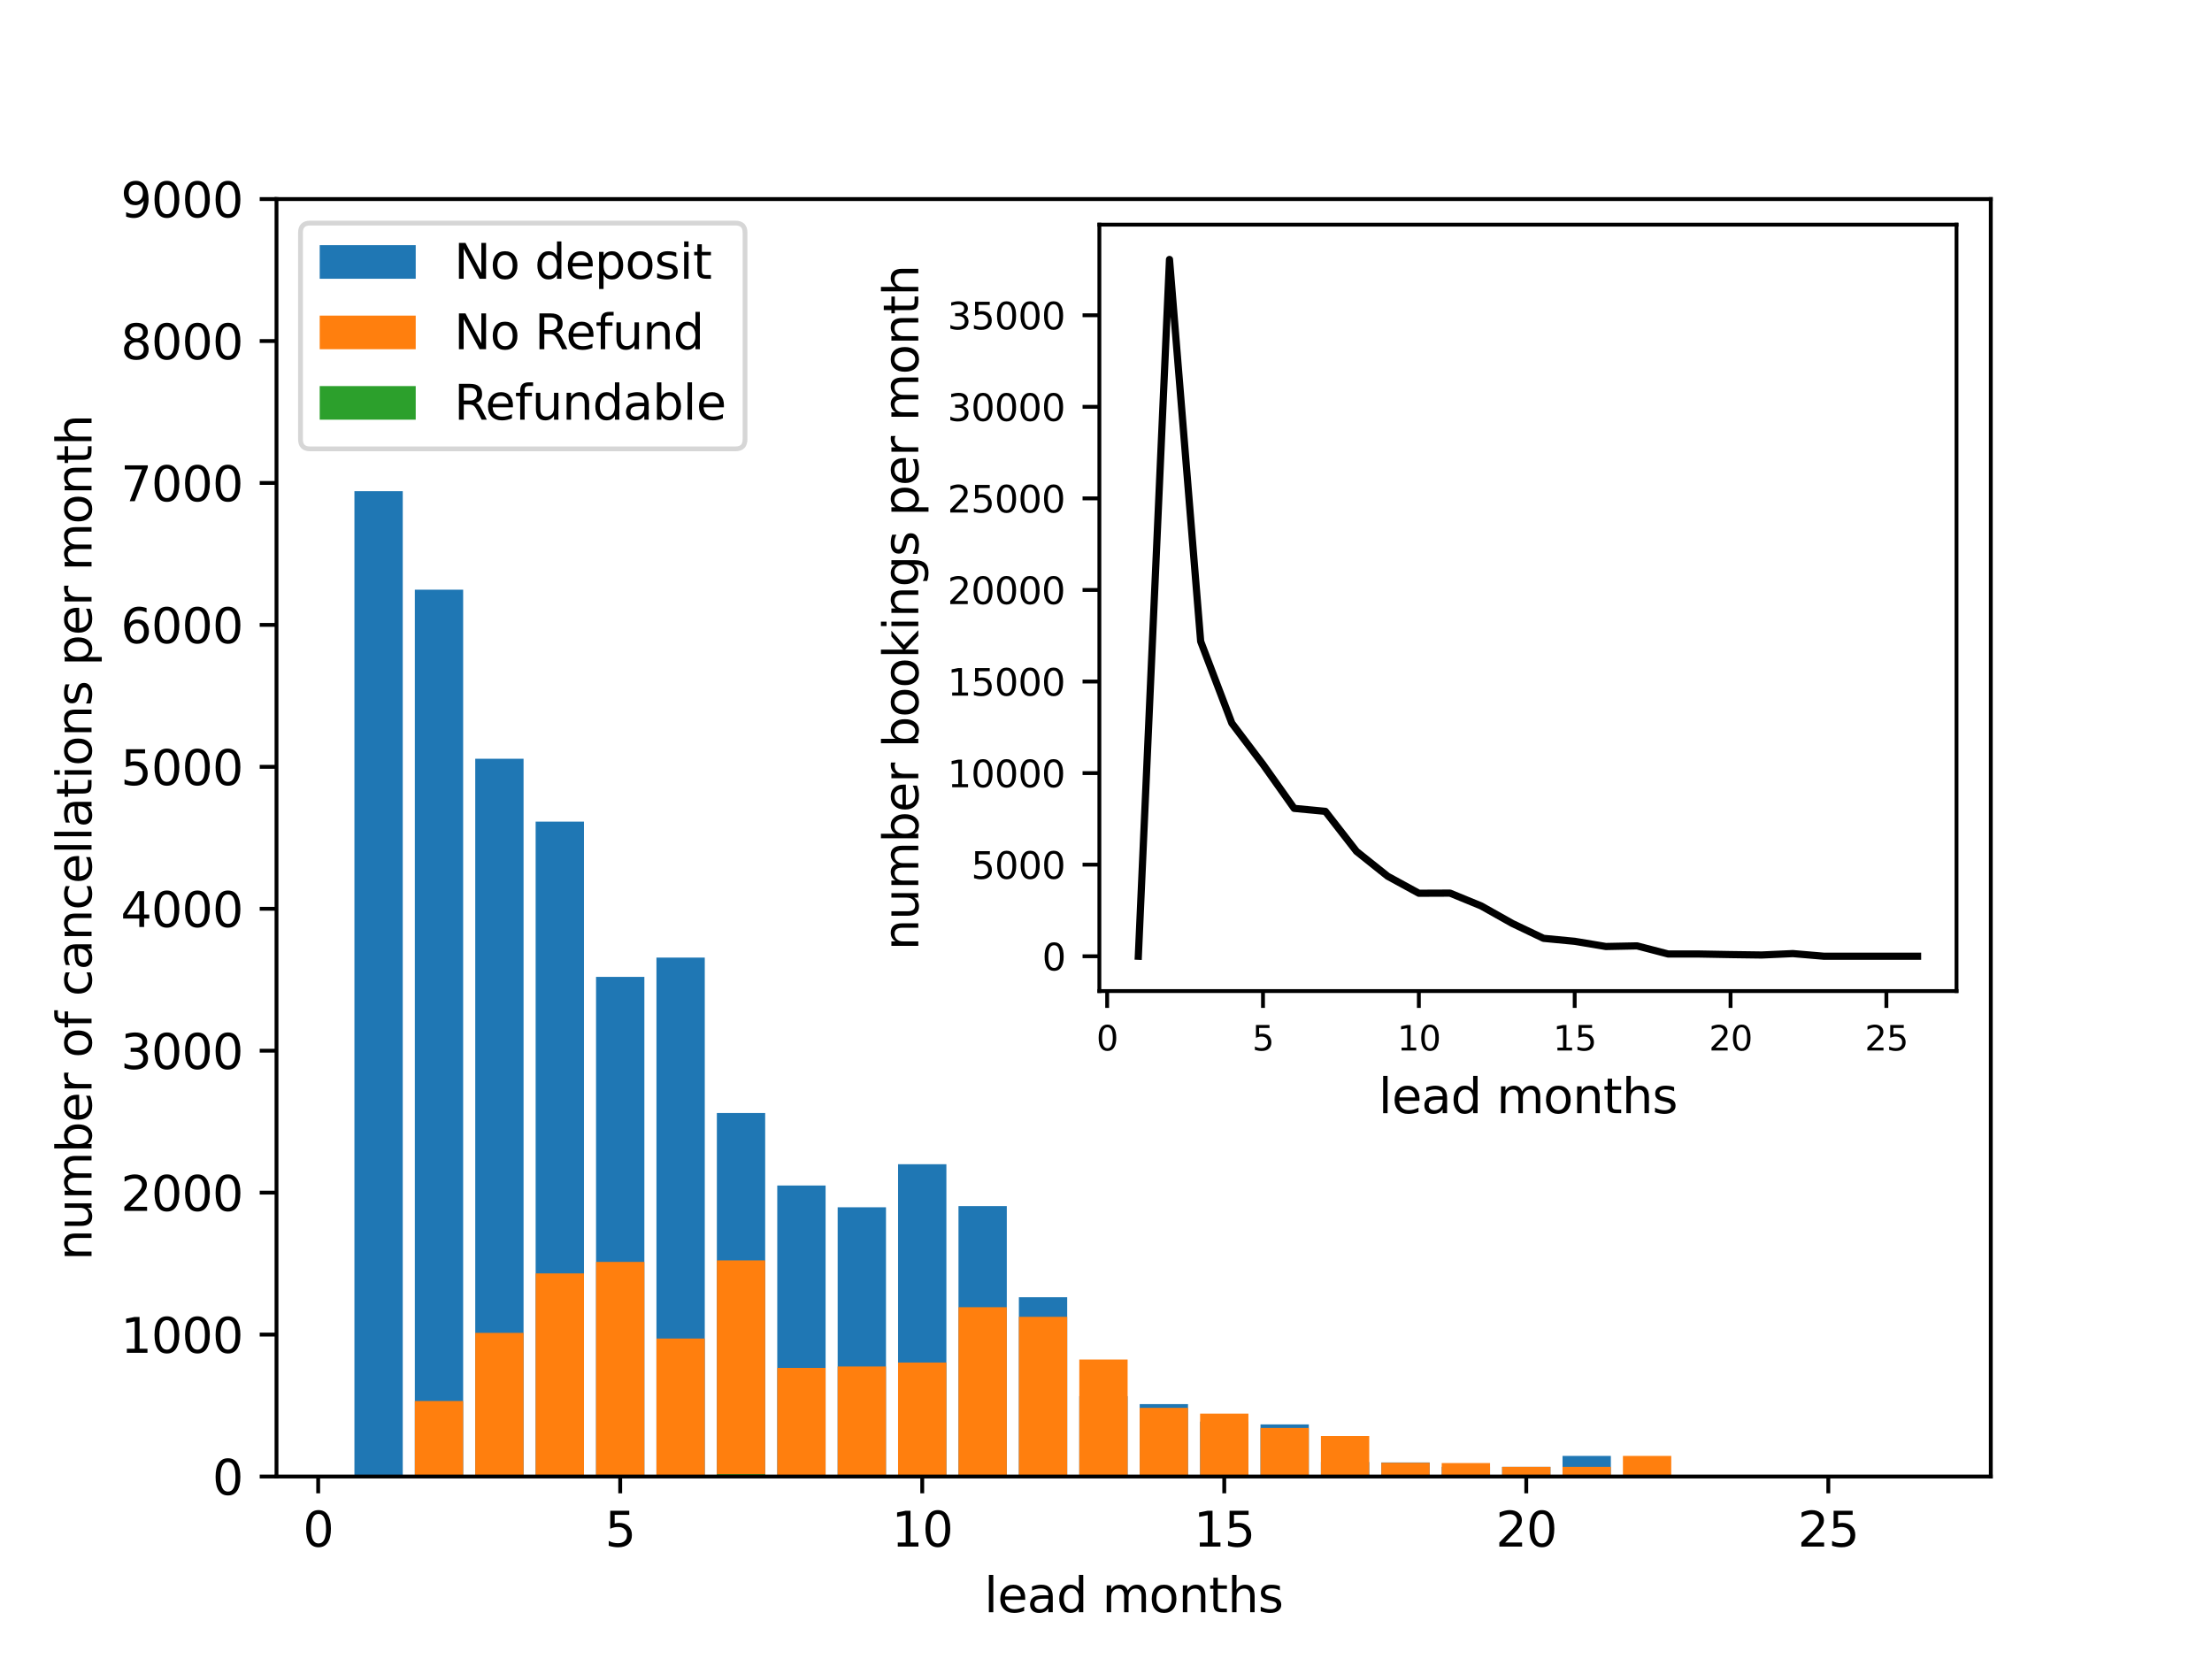 <?xml version="1.0" encoding="utf-8" standalone="no"?>
<!DOCTYPE svg PUBLIC "-//W3C//DTD SVG 1.1//EN"
  "http://www.w3.org/Graphics/SVG/1.1/DTD/svg11.dtd">
<svg xmlns:xlink="http://www.w3.org/1999/xlink" width="460.8pt" height="345.6pt" viewBox="0 0 460.8 345.6" xmlns="http://www.w3.org/2000/svg" version="1.1">
 <defs>
  <style type="text/css">*{stroke-linejoin: round; stroke-linecap: butt}</style>
 </defs>
 <g id="figure_1">
  <g id="patch_1">
   <path d="M 0 345.6 
L 460.8 345.6 
L 460.8 0 
L 0 0 
z
" style="fill: #ffffff"/>
  </g>
  <g id="axes_1">
   <g id="patch_2">
    <path d="M 57.6 307.584 
L 414.72 307.584 
L 414.72 41.472 
L 57.6 41.472 
z
" style="fill: #ffffff"/>
   </g>
   <g id="patch_3">
    <path d="M 73.833 307.584 
L 83.9 307.584 
L 83.9 102.323 
L 73.833 102.323 
z
" clip-path="url(#pc573ef01b1)" style="fill: #1f77b4"/>
   </g>
   <g id="patch_4">
    <path d="M 86.416 307.584 
L 96.483 307.584 
L 96.483 122.843 
L 86.416 122.843 
z
" clip-path="url(#pc573ef01b1)" style="fill: #1f77b4"/>
   </g>
   <g id="patch_5">
    <path d="M 99 307.584 
L 109.067 307.584 
L 109.067 158.059 
L 99 158.059 
z
" clip-path="url(#pc573ef01b1)" style="fill: #1f77b4"/>
   </g>
   <g id="patch_6">
    <path d="M 111.583 307.584 
L 121.65 307.584 
L 121.65 171.157 
L 111.583 171.157 
z
" clip-path="url(#pc573ef01b1)" style="fill: #1f77b4"/>
   </g>
   <g id="patch_7">
    <path d="M 124.167 307.584 
L 134.234 307.584 
L 134.234 203.505 
L 124.167 203.505 
z
" clip-path="url(#pc573ef01b1)" style="fill: #1f77b4"/>
   </g>
   <g id="patch_8">
    <path d="M 136.75 307.584 
L 146.817 307.584 
L 146.817 199.483 
L 136.75 199.483 
z
" clip-path="url(#pc573ef01b1)" style="fill: #1f77b4"/>
   </g>
   <g id="patch_9">
    <path d="M 149.334 307.584 
L 159.401 307.584 
L 159.401 231.86 
L 149.334 231.86 
z
" clip-path="url(#pc573ef01b1)" style="fill: #1f77b4"/>
   </g>
   <g id="patch_10">
    <path d="M 161.917 307.584 
L 171.984 307.584 
L 171.984 246.97 
L 161.917 246.97 
z
" clip-path="url(#pc573ef01b1)" style="fill: #1f77b4"/>
   </g>
   <g id="patch_11">
    <path d="M 174.501 307.584 
L 184.568 307.584 
L 184.568 251.494 
L 174.501 251.494 
z
" clip-path="url(#pc573ef01b1)" style="fill: #1f77b4"/>
   </g>
   <g id="patch_12">
    <path d="M 187.084 307.584 
L 197.151 307.584 
L 197.151 242.534 
L 187.084 242.534 
z
" clip-path="url(#pc573ef01b1)" style="fill: #1f77b4"/>
   </g>
   <g id="patch_13">
    <path d="M 199.668 307.584 
L 209.735 307.584 
L 209.735 251.257 
L 199.668 251.257 
z
" clip-path="url(#pc573ef01b1)" style="fill: #1f77b4"/>
   </g>
   <g id="patch_14">
    <path d="M 212.251 307.584 
L 222.318 307.584 
L 222.318 270.24 
L 212.251 270.24 
z
" clip-path="url(#pc573ef01b1)" style="fill: #1f77b4"/>
   </g>
   <g id="patch_15">
    <path d="M 224.835 307.584 
L 234.902 307.584 
L 234.902 290.849 
L 224.835 290.849 
z
" clip-path="url(#pc573ef01b1)" style="fill: #1f77b4"/>
   </g>
   <g id="patch_16">
    <path d="M 237.418 307.584 
L 247.485 307.584 
L 247.485 292.504 
L 237.418 292.504 
z
" clip-path="url(#pc573ef01b1)" style="fill: #1f77b4"/>
   </g>
   <g id="patch_17">
    <path d="M 250.002 307.584 
L 260.069 307.584 
L 260.069 296.141 
L 250.002 296.141 
z
" clip-path="url(#pc573ef01b1)" style="fill: #1f77b4"/>
   </g>
   <g id="patch_18">
    <path d="M 262.585 307.584 
L 272.652 307.584 
L 272.652 296.733 
L 262.585 296.733 
z
" clip-path="url(#pc573ef01b1)" style="fill: #1f77b4"/>
   </g>
   <g id="patch_19">
    <path d="M 275.169 307.584 
L 285.236 307.584 
L 285.236 304.568 
L 275.169 304.568 
z
" clip-path="url(#pc573ef01b1)" style="fill: #1f77b4"/>
   </g>
   <g id="patch_20">
    <path d="M 287.752 307.584 
L 297.819 307.584 
L 297.819 304.657 
L 287.752 304.657 
z
" clip-path="url(#pc573ef01b1)" style="fill: #1f77b4"/>
   </g>
   <g id="patch_21">
    <path d="M 300.336 307.584 
L 310.403 307.584 
L 310.403 305.573 
L 300.336 305.573 
z
" clip-path="url(#pc573ef01b1)" style="fill: #1f77b4"/>
   </g>
   <g id="patch_22">
    <path d="M 312.919 307.584 
L 322.986 307.584 
L 322.986 305.573 
L 312.919 305.573 
z
" clip-path="url(#pc573ef01b1)" style="fill: #1f77b4"/>
   </g>
   <g id="patch_23">
    <path d="M 325.503 307.584 
L 335.57 307.584 
L 335.57 303.297 
L 325.503 303.297 
z
" clip-path="url(#pc573ef01b1)" style="fill: #1f77b4"/>
   </g>
   <g id="patch_24">
    <path d="M 338.086 307.584 
L 348.153 307.584 
L 348.153 307.584 
L 338.086 307.584 
z
" clip-path="url(#pc573ef01b1)" style="fill: #1f77b4"/>
   </g>
   <g id="patch_25">
    <path d="M 350.67 307.584 
L 360.737 307.584 
L 360.737 307.584 
L 350.67 307.584 
z
" clip-path="url(#pc573ef01b1)" style="fill: #1f77b4"/>
   </g>
   <g id="patch_26">
    <path d="M 363.253 307.584 
L 373.32 307.584 
L 373.32 307.584 
L 363.253 307.584 
z
" clip-path="url(#pc573ef01b1)" style="fill: #1f77b4"/>
   </g>
   <g id="patch_27">
    <path d="M 375.837 307.584 
L 385.904 307.584 
L 385.904 307.584 
L 375.837 307.584 
z
" clip-path="url(#pc573ef01b1)" style="fill: #1f77b4"/>
   </g>
   <g id="patch_28">
    <path d="M 388.42 307.584 
L 398.487 307.584 
L 398.487 307.584 
L 388.42 307.584 
z
" clip-path="url(#pc573ef01b1)" style="fill: #1f77b4"/>
   </g>
   <g id="patch_29">
    <path d="M 73.833 307.584 
L 83.9 307.584 
L 83.9 307.584 
L 73.833 307.584 
z
" clip-path="url(#pc573ef01b1)" style="fill: #ff7f0e"/>
   </g>
   <g id="patch_30">
    <path d="M 86.416 307.584 
L 96.483 307.584 
L 96.483 291.854 
L 86.416 291.854 
z
" clip-path="url(#pc573ef01b1)" style="fill: #ff7f0e"/>
   </g>
   <g id="patch_31">
    <path d="M 99 307.584 
L 109.067 307.584 
L 109.067 277.661 
L 99 277.661 
z
" clip-path="url(#pc573ef01b1)" style="fill: #ff7f0e"/>
   </g>
   <g id="patch_32">
    <path d="M 111.583 307.584 
L 121.65 307.584 
L 121.65 265.272 
L 111.583 265.272 
z
" clip-path="url(#pc573ef01b1)" style="fill: #ff7f0e"/>
   </g>
   <g id="patch_33">
    <path d="M 124.167 307.584 
L 134.234 307.584 
L 134.234 262.877 
L 124.167 262.877 
z
" clip-path="url(#pc573ef01b1)" style="fill: #ff7f0e"/>
   </g>
   <g id="patch_34">
    <path d="M 136.75 307.584 
L 146.817 307.584 
L 146.817 278.844 
L 136.75 278.844 
z
" clip-path="url(#pc573ef01b1)" style="fill: #ff7f0e"/>
   </g>
   <g id="patch_35">
    <path d="M 149.334 307.584 
L 159.401 307.584 
L 159.401 262.552 
L 149.334 262.552 
z
" clip-path="url(#pc573ef01b1)" style="fill: #ff7f0e"/>
   </g>
   <g id="patch_36">
    <path d="M 161.917 307.584 
L 171.984 307.584 
L 171.984 284.964 
L 161.917 284.964 
z
" clip-path="url(#pc573ef01b1)" style="fill: #ff7f0e"/>
   </g>
   <g id="patch_37">
    <path d="M 174.501 307.584 
L 184.568 307.584 
L 184.568 284.669 
L 174.501 284.669 
z
" clip-path="url(#pc573ef01b1)" style="fill: #ff7f0e"/>
   </g>
   <g id="patch_38">
    <path d="M 187.084 307.584 
L 197.151 307.584 
L 197.151 283.841 
L 187.084 283.841 
z
" clip-path="url(#pc573ef01b1)" style="fill: #ff7f0e"/>
   </g>
   <g id="patch_39">
    <path d="M 199.668 307.584 
L 209.735 307.584 
L 209.735 272.309 
L 199.668 272.309 
z
" clip-path="url(#pc573ef01b1)" style="fill: #ff7f0e"/>
   </g>
   <g id="patch_40">
    <path d="M 212.251 307.584 
L 222.318 307.584 
L 222.318 274.32 
L 212.251 274.32 
z
" clip-path="url(#pc573ef01b1)" style="fill: #ff7f0e"/>
   </g>
   <g id="patch_41">
    <path d="M 224.835 307.584 
L 234.902 307.584 
L 234.902 283.22 
L 224.835 283.22 
z
" clip-path="url(#pc573ef01b1)" style="fill: #ff7f0e"/>
   </g>
   <g id="patch_42">
    <path d="M 237.418 307.584 
L 247.485 307.584 
L 247.485 293.273 
L 237.418 293.273 
z
" clip-path="url(#pc573ef01b1)" style="fill: #ff7f0e"/>
   </g>
   <g id="patch_43">
    <path d="M 250.002 307.584 
L 260.069 307.584 
L 260.069 294.485 
L 250.002 294.485 
z
" clip-path="url(#pc573ef01b1)" style="fill: #ff7f0e"/>
   </g>
   <g id="patch_44">
    <path d="M 262.585 307.584 
L 272.652 307.584 
L 272.652 297.472 
L 262.585 297.472 
z
" clip-path="url(#pc573ef01b1)" style="fill: #ff7f0e"/>
   </g>
   <g id="patch_45">
    <path d="M 275.169 307.584 
L 285.236 307.584 
L 285.236 299.157 
L 275.169 299.157 
z
" clip-path="url(#pc573ef01b1)" style="fill: #ff7f0e"/>
   </g>
   <g id="patch_46">
    <path d="M 287.752 307.584 
L 297.819 307.584 
L 297.819 304.716 
L 287.752 304.716 
z
" clip-path="url(#pc573ef01b1)" style="fill: #ff7f0e"/>
   </g>
   <g id="patch_47">
    <path d="M 300.336 307.584 
L 310.403 307.584 
L 310.403 304.775 
L 300.336 304.775 
z
" clip-path="url(#pc573ef01b1)" style="fill: #ff7f0e"/>
   </g>
   <g id="patch_48">
    <path d="M 312.919 307.584 
L 322.986 307.584 
L 322.986 305.573 
L 312.919 305.573 
z
" clip-path="url(#pc573ef01b1)" style="fill: #ff7f0e"/>
   </g>
   <g id="patch_49">
    <path d="M 325.503 307.584 
L 335.57 307.584 
L 335.57 305.573 
L 325.503 305.573 
z
" clip-path="url(#pc573ef01b1)" style="fill: #ff7f0e"/>
   </g>
   <g id="patch_50">
    <path d="M 338.086 307.584 
L 348.153 307.584 
L 348.153 303.297 
L 338.086 303.297 
z
" clip-path="url(#pc573ef01b1)" style="fill: #ff7f0e"/>
   </g>
   <g id="patch_51">
    <path d="M 350.67 307.584 
L 360.737 307.584 
L 360.737 307.584 
L 350.67 307.584 
z
" clip-path="url(#pc573ef01b1)" style="fill: #ff7f0e"/>
   </g>
   <g id="patch_52">
    <path d="M 363.253 307.584 
L 373.32 307.584 
L 373.32 307.584 
L 363.253 307.584 
z
" clip-path="url(#pc573ef01b1)" style="fill: #ff7f0e"/>
   </g>
   <g id="patch_53">
    <path d="M 375.837 307.584 
L 385.904 307.584 
L 385.904 307.584 
L 375.837 307.584 
z
" clip-path="url(#pc573ef01b1)" style="fill: #ff7f0e"/>
   </g>
   <g id="patch_54">
    <path d="M 388.42 307.584 
L 398.487 307.584 
L 398.487 307.584 
L 388.42 307.584 
z
" clip-path="url(#pc573ef01b1)" style="fill: #ff7f0e"/>
   </g>
   <g id="patch_55">
    <path d="M 73.833 307.584 
L 83.9 307.584 
L 83.9 307.584 
L 73.833 307.584 
z
" clip-path="url(#pc573ef01b1)" style="fill: #2ca02c"/>
   </g>
   <g id="patch_56">
    <path d="M 86.416 307.584 
L 96.483 307.584 
L 96.483 307.436 
L 86.416 307.436 
z
" clip-path="url(#pc573ef01b1)" style="fill: #2ca02c"/>
   </g>
   <g id="patch_57">
    <path d="M 99 307.584 
L 109.067 307.584 
L 109.067 307.525 
L 99 307.525 
z
" clip-path="url(#pc573ef01b1)" style="fill: #2ca02c"/>
   </g>
   <g id="patch_58">
    <path d="M 111.583 307.584 
L 121.65 307.584 
L 121.65 307.525 
L 111.583 307.525 
z
" clip-path="url(#pc573ef01b1)" style="fill: #2ca02c"/>
   </g>
   <g id="patch_59">
    <path d="M 124.167 307.584 
L 134.234 307.584 
L 134.234 307.525 
L 124.167 307.525 
z
" clip-path="url(#pc573ef01b1)" style="fill: #2ca02c"/>
   </g>
   <g id="patch_60">
    <path d="M 136.75 307.584 
L 146.817 307.584 
L 146.817 307.554 
L 136.75 307.554 
z
" clip-path="url(#pc573ef01b1)" style="fill: #2ca02c"/>
   </g>
   <g id="patch_61">
    <path d="M 149.334 307.584 
L 159.401 307.584 
L 159.401 307.111 
L 149.334 307.111 
z
" clip-path="url(#pc573ef01b1)" style="fill: #2ca02c"/>
   </g>
   <g id="patch_62">
    <path d="M 161.917 307.584 
L 171.984 307.584 
L 171.984 307.525 
L 161.917 307.525 
z
" clip-path="url(#pc573ef01b1)" style="fill: #2ca02c"/>
   </g>
   <g id="patch_63">
    <path d="M 174.501 307.584 
L 184.568 307.584 
L 184.568 307.554 
L 174.501 307.554 
z
" clip-path="url(#pc573ef01b1)" style="fill: #2ca02c"/>
   </g>
   <g id="patch_64">
    <path d="M 187.084 307.584 
L 197.151 307.584 
L 197.151 307.584 
L 187.084 307.584 
z
" clip-path="url(#pc573ef01b1)" style="fill: #2ca02c"/>
   </g>
   <g id="patch_65">
    <path d="M 199.668 307.584 
L 209.735 307.584 
L 209.735 307.584 
L 199.668 307.584 
z
" clip-path="url(#pc573ef01b1)" style="fill: #2ca02c"/>
   </g>
   <g id="patch_66">
    <path d="M 212.251 307.584 
L 222.318 307.584 
L 222.318 307.466 
L 212.251 307.466 
z
" clip-path="url(#pc573ef01b1)" style="fill: #2ca02c"/>
   </g>
   <g id="patch_67">
    <path d="M 224.835 307.584 
L 234.902 307.584 
L 234.902 307.584 
L 224.835 307.584 
z
" clip-path="url(#pc573ef01b1)" style="fill: #2ca02c"/>
   </g>
   <g id="patch_68">
    <path d="M 237.418 307.584 
L 247.485 307.584 
L 247.485 307.554 
L 237.418 307.554 
z
" clip-path="url(#pc573ef01b1)" style="fill: #2ca02c"/>
   </g>
   <g id="patch_69">
    <path d="M 250.002 307.584 
L 260.069 307.584 
L 260.069 307.584 
L 250.002 307.584 
z
" clip-path="url(#pc573ef01b1)" style="fill: #2ca02c"/>
   </g>
   <g id="patch_70">
    <path d="M 262.585 307.584 
L 272.652 307.584 
L 272.652 307.584 
L 262.585 307.584 
z
" clip-path="url(#pc573ef01b1)" style="fill: #2ca02c"/>
   </g>
   <g id="patch_71">
    <path d="M 275.169 307.584 
L 285.236 307.584 
L 285.236 307.584 
L 275.169 307.584 
z
" clip-path="url(#pc573ef01b1)" style="fill: #2ca02c"/>
   </g>
   <g id="patch_72">
    <path d="M 287.752 307.584 
L 297.819 307.584 
L 297.819 307.584 
L 287.752 307.584 
z
" clip-path="url(#pc573ef01b1)" style="fill: #2ca02c"/>
   </g>
   <g id="patch_73">
    <path d="M 300.336 307.584 
L 310.403 307.584 
L 310.403 307.584 
L 300.336 307.584 
z
" clip-path="url(#pc573ef01b1)" style="fill: #2ca02c"/>
   </g>
   <g id="patch_74">
    <path d="M 312.919 307.584 
L 322.986 307.584 
L 322.986 307.584 
L 312.919 307.584 
z
" clip-path="url(#pc573ef01b1)" style="fill: #2ca02c"/>
   </g>
   <g id="patch_75">
    <path d="M 325.503 307.584 
L 335.57 307.584 
L 335.57 307.584 
L 325.503 307.584 
z
" clip-path="url(#pc573ef01b1)" style="fill: #2ca02c"/>
   </g>
   <g id="patch_76">
    <path d="M 338.086 307.584 
L 348.153 307.584 
L 348.153 307.584 
L 338.086 307.584 
z
" clip-path="url(#pc573ef01b1)" style="fill: #2ca02c"/>
   </g>
   <g id="patch_77">
    <path d="M 350.67 307.584 
L 360.737 307.584 
L 360.737 307.584 
L 350.67 307.584 
z
" clip-path="url(#pc573ef01b1)" style="fill: #2ca02c"/>
   </g>
   <g id="patch_78">
    <path d="M 363.253 307.584 
L 373.32 307.584 
L 373.32 307.584 
L 363.253 307.584 
z
" clip-path="url(#pc573ef01b1)" style="fill: #2ca02c"/>
   </g>
   <g id="patch_79">
    <path d="M 375.837 307.584 
L 385.904 307.584 
L 385.904 307.584 
L 375.837 307.584 
z
" clip-path="url(#pc573ef01b1)" style="fill: #2ca02c"/>
   </g>
   <g id="patch_80">
    <path d="M 388.42 307.584 
L 398.487 307.584 
L 398.487 307.584 
L 388.42 307.584 
z
" clip-path="url(#pc573ef01b1)" style="fill: #2ca02c"/>
   </g>
   <g id="matplotlib.axis_1">
    <g id="xtick_1">
     <g id="line2d_1">
      <defs>
       <path id="mde527b9cdf" d="M 0 0 
L 0 3.5 
" style="stroke: #000000; stroke-width: 0.8"/>
      </defs>
      <g>
       <use xlink:href="#mde527b9cdf" x="66.283" y="307.584" style="stroke: #000000; stroke-width: 0.8"/>
      </g>
     </g>
     <g id="text_1">
      <!-- 0 -->
      <g transform="translate(63.101 322.182) scale(0.1 -0.1)">
       <defs>
        <path id="DejaVuSans-30" d="M 2034 4250 
Q 1547 4250 1301 3770 
Q 1056 3291 1056 2328 
Q 1056 1369 1301 889 
Q 1547 409 2034 409 
Q 2525 409 2770 889 
Q 3016 1369 3016 2328 
Q 3016 3291 2770 3770 
Q 2525 4250 2034 4250 
z
M 2034 4750 
Q 2819 4750 3233 4129 
Q 3647 3509 3647 2328 
Q 3647 1150 3233 529 
Q 2819 -91 2034 -91 
Q 1250 -91 836 529 
Q 422 1150 422 2328 
Q 422 3509 836 4129 
Q 1250 4750 2034 4750 
z
" transform="scale(0.016)"/>
       </defs>
       <use xlink:href="#DejaVuSans-30"/>
      </g>
     </g>
    </g>
    <g id="xtick_2">
     <g id="line2d_2">
      <g>
       <use xlink:href="#mde527b9cdf" x="129.2" y="307.584" style="stroke: #000000; stroke-width: 0.8"/>
      </g>
     </g>
     <g id="text_2">
      <!-- 5 -->
      <g transform="translate(126.019 322.182) scale(0.1 -0.1)">
       <defs>
        <path id="DejaVuSans-35" d="M 691 4666 
L 3169 4666 
L 3169 4134 
L 1269 4134 
L 1269 2991 
Q 1406 3038 1543 3061 
Q 1681 3084 1819 3084 
Q 2600 3084 3056 2656 
Q 3513 2228 3513 1497 
Q 3513 744 3044 326 
Q 2575 -91 1722 -91 
Q 1428 -91 1123 -41 
Q 819 9 494 109 
L 494 744 
Q 775 591 1075 516 
Q 1375 441 1709 441 
Q 2250 441 2565 725 
Q 2881 1009 2881 1497 
Q 2881 1984 2565 2268 
Q 2250 2553 1709 2553 
Q 1456 2553 1204 2497 
Q 953 2441 691 2322 
L 691 4666 
z
" transform="scale(0.016)"/>
       </defs>
       <use xlink:href="#DejaVuSans-35"/>
      </g>
     </g>
    </g>
    <g id="xtick_3">
     <g id="line2d_3">
      <g>
       <use xlink:href="#mde527b9cdf" x="192.118" y="307.584" style="stroke: #000000; stroke-width: 0.8"/>
      </g>
     </g>
     <g id="text_3">
      <!-- 10 -->
      <g transform="translate(185.755 322.182) scale(0.1 -0.1)">
       <defs>
        <path id="DejaVuSans-31" d="M 794 531 
L 1825 531 
L 1825 4091 
L 703 3866 
L 703 4441 
L 1819 4666 
L 2450 4666 
L 2450 531 
L 3481 531 
L 3481 0 
L 794 0 
L 794 531 
z
" transform="scale(0.016)"/>
       </defs>
       <use xlink:href="#DejaVuSans-31"/>
       <use xlink:href="#DejaVuSans-30" transform="translate(63.623 0)"/>
      </g>
     </g>
    </g>
    <g id="xtick_4">
     <g id="line2d_4">
      <g>
       <use xlink:href="#mde527b9cdf" x="255.035" y="307.584" style="stroke: #000000; stroke-width: 0.8"/>
      </g>
     </g>
     <g id="text_4">
      <!-- 15 -->
      <g transform="translate(248.673 322.182) scale(0.1 -0.1)">
       <use xlink:href="#DejaVuSans-31"/>
       <use xlink:href="#DejaVuSans-35" transform="translate(63.623 0)"/>
      </g>
     </g>
    </g>
    <g id="xtick_5">
     <g id="line2d_5">
      <g>
       <use xlink:href="#mde527b9cdf" x="317.953" y="307.584" style="stroke: #000000; stroke-width: 0.8"/>
      </g>
     </g>
     <g id="text_5">
      <!-- 20 -->
      <g transform="translate(311.59 322.182) scale(0.1 -0.1)">
       <defs>
        <path id="DejaVuSans-32" d="M 1228 531 
L 3431 531 
L 3431 0 
L 469 0 
L 469 531 
Q 828 903 1448 1529 
Q 2069 2156 2228 2338 
Q 2531 2678 2651 2914 
Q 2772 3150 2772 3378 
Q 2772 3750 2511 3984 
Q 2250 4219 1831 4219 
Q 1534 4219 1204 4116 
Q 875 4013 500 3803 
L 500 4441 
Q 881 4594 1212 4672 
Q 1544 4750 1819 4750 
Q 2544 4750 2975 4387 
Q 3406 4025 3406 3419 
Q 3406 3131 3298 2873 
Q 3191 2616 2906 2266 
Q 2828 2175 2409 1742 
Q 1991 1309 1228 531 
z
" transform="scale(0.016)"/>
       </defs>
       <use xlink:href="#DejaVuSans-32"/>
       <use xlink:href="#DejaVuSans-30" transform="translate(63.623 0)"/>
      </g>
     </g>
    </g>
    <g id="xtick_6">
     <g id="line2d_6">
      <g>
       <use xlink:href="#mde527b9cdf" x="380.87" y="307.584" style="stroke: #000000; stroke-width: 0.8"/>
      </g>
     </g>
     <g id="text_6">
      <!-- 25 -->
      <g transform="translate(374.508 322.182) scale(0.1 -0.1)">
       <use xlink:href="#DejaVuSans-32"/>
       <use xlink:href="#DejaVuSans-35" transform="translate(63.623 0)"/>
      </g>
     </g>
    </g>
    <g id="text_7">
     <!-- lead months -->
     <g transform="translate(205.035 335.861) scale(0.1 -0.1)">
      <defs>
       <path id="DejaVuSans-6c" d="M 603 4863 
L 1178 4863 
L 1178 0 
L 603 0 
L 603 4863 
z
" transform="scale(0.016)"/>
       <path id="DejaVuSans-65" d="M 3597 1894 
L 3597 1613 
L 953 1613 
Q 991 1019 1311 708 
Q 1631 397 2203 397 
Q 2534 397 2845 478 
Q 3156 559 3463 722 
L 3463 178 
Q 3153 47 2828 -22 
Q 2503 -91 2169 -91 
Q 1331 -91 842 396 
Q 353 884 353 1716 
Q 353 2575 817 3079 
Q 1281 3584 2069 3584 
Q 2775 3584 3186 3129 
Q 3597 2675 3597 1894 
z
M 3022 2063 
Q 3016 2534 2758 2815 
Q 2500 3097 2075 3097 
Q 1594 3097 1305 2825 
Q 1016 2553 972 2059 
L 3022 2063 
z
" transform="scale(0.016)"/>
       <path id="DejaVuSans-61" d="M 2194 1759 
Q 1497 1759 1228 1600 
Q 959 1441 959 1056 
Q 959 750 1161 570 
Q 1363 391 1709 391 
Q 2188 391 2477 730 
Q 2766 1069 2766 1631 
L 2766 1759 
L 2194 1759 
z
M 3341 1997 
L 3341 0 
L 2766 0 
L 2766 531 
Q 2569 213 2275 61 
Q 1981 -91 1556 -91 
Q 1019 -91 701 211 
Q 384 513 384 1019 
Q 384 1609 779 1909 
Q 1175 2209 1959 2209 
L 2766 2209 
L 2766 2266 
Q 2766 2663 2505 2880 
Q 2244 3097 1772 3097 
Q 1472 3097 1187 3025 
Q 903 2953 641 2809 
L 641 3341 
Q 956 3463 1253 3523 
Q 1550 3584 1831 3584 
Q 2591 3584 2966 3190 
Q 3341 2797 3341 1997 
z
" transform="scale(0.016)"/>
       <path id="DejaVuSans-64" d="M 2906 2969 
L 2906 4863 
L 3481 4863 
L 3481 0 
L 2906 0 
L 2906 525 
Q 2725 213 2448 61 
Q 2172 -91 1784 -91 
Q 1150 -91 751 415 
Q 353 922 353 1747 
Q 353 2572 751 3078 
Q 1150 3584 1784 3584 
Q 2172 3584 2448 3432 
Q 2725 3281 2906 2969 
z
M 947 1747 
Q 947 1113 1208 752 
Q 1469 391 1925 391 
Q 2381 391 2643 752 
Q 2906 1113 2906 1747 
Q 2906 2381 2643 2742 
Q 2381 3103 1925 3103 
Q 1469 3103 1208 2742 
Q 947 2381 947 1747 
z
" transform="scale(0.016)"/>
       <path id="DejaVuSans-20" transform="scale(0.016)"/>
       <path id="DejaVuSans-6d" d="M 3328 2828 
Q 3544 3216 3844 3400 
Q 4144 3584 4550 3584 
Q 5097 3584 5394 3201 
Q 5691 2819 5691 2113 
L 5691 0 
L 5113 0 
L 5113 2094 
Q 5113 2597 4934 2840 
Q 4756 3084 4391 3084 
Q 3944 3084 3684 2787 
Q 3425 2491 3425 1978 
L 3425 0 
L 2847 0 
L 2847 2094 
Q 2847 2600 2669 2842 
Q 2491 3084 2119 3084 
Q 1678 3084 1418 2786 
Q 1159 2488 1159 1978 
L 1159 0 
L 581 0 
L 581 3500 
L 1159 3500 
L 1159 2956 
Q 1356 3278 1631 3431 
Q 1906 3584 2284 3584 
Q 2666 3584 2933 3390 
Q 3200 3197 3328 2828 
z
" transform="scale(0.016)"/>
       <path id="DejaVuSans-6f" d="M 1959 3097 
Q 1497 3097 1228 2736 
Q 959 2375 959 1747 
Q 959 1119 1226 758 
Q 1494 397 1959 397 
Q 2419 397 2687 759 
Q 2956 1122 2956 1747 
Q 2956 2369 2687 2733 
Q 2419 3097 1959 3097 
z
M 1959 3584 
Q 2709 3584 3137 3096 
Q 3566 2609 3566 1747 
Q 3566 888 3137 398 
Q 2709 -91 1959 -91 
Q 1206 -91 779 398 
Q 353 888 353 1747 
Q 353 2609 779 3096 
Q 1206 3584 1959 3584 
z
" transform="scale(0.016)"/>
       <path id="DejaVuSans-6e" d="M 3513 2113 
L 3513 0 
L 2938 0 
L 2938 2094 
Q 2938 2591 2744 2837 
Q 2550 3084 2163 3084 
Q 1697 3084 1428 2787 
Q 1159 2491 1159 1978 
L 1159 0 
L 581 0 
L 581 3500 
L 1159 3500 
L 1159 2956 
Q 1366 3272 1645 3428 
Q 1925 3584 2291 3584 
Q 2894 3584 3203 3211 
Q 3513 2838 3513 2113 
z
" transform="scale(0.016)"/>
       <path id="DejaVuSans-74" d="M 1172 4494 
L 1172 3500 
L 2356 3500 
L 2356 3053 
L 1172 3053 
L 1172 1153 
Q 1172 725 1289 603 
Q 1406 481 1766 481 
L 2356 481 
L 2356 0 
L 1766 0 
Q 1100 0 847 248 
Q 594 497 594 1153 
L 594 3053 
L 172 3053 
L 172 3500 
L 594 3500 
L 594 4494 
L 1172 4494 
z
" transform="scale(0.016)"/>
       <path id="DejaVuSans-68" d="M 3513 2113 
L 3513 0 
L 2938 0 
L 2938 2094 
Q 2938 2591 2744 2837 
Q 2550 3084 2163 3084 
Q 1697 3084 1428 2787 
Q 1159 2491 1159 1978 
L 1159 0 
L 581 0 
L 581 4863 
L 1159 4863 
L 1159 2956 
Q 1366 3272 1645 3428 
Q 1925 3584 2291 3584 
Q 2894 3584 3203 3211 
Q 3513 2838 3513 2113 
z
" transform="scale(0.016)"/>
       <path id="DejaVuSans-73" d="M 2834 3397 
L 2834 2853 
Q 2591 2978 2328 3040 
Q 2066 3103 1784 3103 
Q 1356 3103 1142 2972 
Q 928 2841 928 2578 
Q 928 2378 1081 2264 
Q 1234 2150 1697 2047 
L 1894 2003 
Q 2506 1872 2764 1633 
Q 3022 1394 3022 966 
Q 3022 478 2636 193 
Q 2250 -91 1575 -91 
Q 1294 -91 989 -36 
Q 684 19 347 128 
L 347 722 
Q 666 556 975 473 
Q 1284 391 1588 391 
Q 1994 391 2212 530 
Q 2431 669 2431 922 
Q 2431 1156 2273 1281 
Q 2116 1406 1581 1522 
L 1381 1569 
Q 847 1681 609 1914 
Q 372 2147 372 2553 
Q 372 3047 722 3315 
Q 1072 3584 1716 3584 
Q 2034 3584 2315 3537 
Q 2597 3491 2834 3397 
z
" transform="scale(0.016)"/>
      </defs>
      <use xlink:href="#DejaVuSans-6c"/>
      <use xlink:href="#DejaVuSans-65" transform="translate(27.783 0)"/>
      <use xlink:href="#DejaVuSans-61" transform="translate(89.307 0)"/>
      <use xlink:href="#DejaVuSans-64" transform="translate(150.586 0)"/>
      <use xlink:href="#DejaVuSans-20" transform="translate(214.062 0)"/>
      <use xlink:href="#DejaVuSans-6d" transform="translate(245.85 0)"/>
      <use xlink:href="#DejaVuSans-6f" transform="translate(343.262 0)"/>
      <use xlink:href="#DejaVuSans-6e" transform="translate(404.443 0)"/>
      <use xlink:href="#DejaVuSans-74" transform="translate(467.822 0)"/>
      <use xlink:href="#DejaVuSans-68" transform="translate(507.031 0)"/>
      <use xlink:href="#DejaVuSans-73" transform="translate(570.41 0)"/>
     </g>
    </g>
   </g>
   <g id="matplotlib.axis_2">
    <g id="ytick_1">
     <g id="line2d_7">
      <defs>
       <path id="m2591f6a6f0" d="M 0 0 
L -3.5 0 
" style="stroke: #000000; stroke-width: 0.8"/>
      </defs>
      <g>
       <use xlink:href="#m2591f6a6f0" x="57.6" y="307.584" style="stroke: #000000; stroke-width: 0.8"/>
      </g>
     </g>
     <g id="text_8">
      <!-- 0 -->
      <g transform="translate(44.237 311.383) scale(0.1 -0.1)">
       <use xlink:href="#DejaVuSans-30"/>
      </g>
     </g>
    </g>
    <g id="ytick_2">
     <g id="line2d_8">
      <g>
       <use xlink:href="#m2591f6a6f0" x="57.6" y="278.016" style="stroke: #000000; stroke-width: 0.8"/>
      </g>
     </g>
     <g id="text_9">
      <!-- 1000 -->
      <g transform="translate(25.15 281.815) scale(0.1 -0.1)">
       <use xlink:href="#DejaVuSans-31"/>
       <use xlink:href="#DejaVuSans-30" transform="translate(63.623 0)"/>
       <use xlink:href="#DejaVuSans-30" transform="translate(127.246 0)"/>
       <use xlink:href="#DejaVuSans-30" transform="translate(190.869 0)"/>
      </g>
     </g>
    </g>
    <g id="ytick_3">
     <g id="line2d_9">
      <g>
       <use xlink:href="#m2591f6a6f0" x="57.6" y="248.448" style="stroke: #000000; stroke-width: 0.8"/>
      </g>
     </g>
     <g id="text_10">
      <!-- 2000 -->
      <g transform="translate(25.15 252.247) scale(0.1 -0.1)">
       <use xlink:href="#DejaVuSans-32"/>
       <use xlink:href="#DejaVuSans-30" transform="translate(63.623 0)"/>
       <use xlink:href="#DejaVuSans-30" transform="translate(127.246 0)"/>
       <use xlink:href="#DejaVuSans-30" transform="translate(190.869 0)"/>
      </g>
     </g>
    </g>
    <g id="ytick_4">
     <g id="line2d_10">
      <g>
       <use xlink:href="#m2591f6a6f0" x="57.6" y="218.88" style="stroke: #000000; stroke-width: 0.8"/>
      </g>
     </g>
     <g id="text_11">
      <!-- 3000 -->
      <g transform="translate(25.15 222.679) scale(0.1 -0.1)">
       <defs>
        <path id="DejaVuSans-33" d="M 2597 2516 
Q 3050 2419 3304 2112 
Q 3559 1806 3559 1356 
Q 3559 666 3084 287 
Q 2609 -91 1734 -91 
Q 1441 -91 1130 -33 
Q 819 25 488 141 
L 488 750 
Q 750 597 1062 519 
Q 1375 441 1716 441 
Q 2309 441 2620 675 
Q 2931 909 2931 1356 
Q 2931 1769 2642 2001 
Q 2353 2234 1838 2234 
L 1294 2234 
L 1294 2753 
L 1863 2753 
Q 2328 2753 2575 2939 
Q 2822 3125 2822 3475 
Q 2822 3834 2567 4026 
Q 2313 4219 1838 4219 
Q 1578 4219 1281 4162 
Q 984 4106 628 3988 
L 628 4550 
Q 988 4650 1302 4700 
Q 1616 4750 1894 4750 
Q 2613 4750 3031 4423 
Q 3450 4097 3450 3541 
Q 3450 3153 3228 2886 
Q 3006 2619 2597 2516 
z
" transform="scale(0.016)"/>
       </defs>
       <use xlink:href="#DejaVuSans-33"/>
       <use xlink:href="#DejaVuSans-30" transform="translate(63.623 0)"/>
       <use xlink:href="#DejaVuSans-30" transform="translate(127.246 0)"/>
       <use xlink:href="#DejaVuSans-30" transform="translate(190.869 0)"/>
      </g>
     </g>
    </g>
    <g id="ytick_5">
     <g id="line2d_11">
      <g>
       <use xlink:href="#m2591f6a6f0" x="57.6" y="189.312" style="stroke: #000000; stroke-width: 0.8"/>
      </g>
     </g>
     <g id="text_12">
      <!-- 4000 -->
      <g transform="translate(25.15 193.111) scale(0.1 -0.1)">
       <defs>
        <path id="DejaVuSans-34" d="M 2419 4116 
L 825 1625 
L 2419 1625 
L 2419 4116 
z
M 2253 4666 
L 3047 4666 
L 3047 1625 
L 3713 1625 
L 3713 1100 
L 3047 1100 
L 3047 0 
L 2419 0 
L 2419 1100 
L 313 1100 
L 313 1709 
L 2253 4666 
z
" transform="scale(0.016)"/>
       </defs>
       <use xlink:href="#DejaVuSans-34"/>
       <use xlink:href="#DejaVuSans-30" transform="translate(63.623 0)"/>
       <use xlink:href="#DejaVuSans-30" transform="translate(127.246 0)"/>
       <use xlink:href="#DejaVuSans-30" transform="translate(190.869 0)"/>
      </g>
     </g>
    </g>
    <g id="ytick_6">
     <g id="line2d_12">
      <g>
       <use xlink:href="#m2591f6a6f0" x="57.6" y="159.744" style="stroke: #000000; stroke-width: 0.8"/>
      </g>
     </g>
     <g id="text_13">
      <!-- 5000 -->
      <g transform="translate(25.15 163.543) scale(0.1 -0.1)">
       <use xlink:href="#DejaVuSans-35"/>
       <use xlink:href="#DejaVuSans-30" transform="translate(63.623 0)"/>
       <use xlink:href="#DejaVuSans-30" transform="translate(127.246 0)"/>
       <use xlink:href="#DejaVuSans-30" transform="translate(190.869 0)"/>
      </g>
     </g>
    </g>
    <g id="ytick_7">
     <g id="line2d_13">
      <g>
       <use xlink:href="#m2591f6a6f0" x="57.6" y="130.176" style="stroke: #000000; stroke-width: 0.8"/>
      </g>
     </g>
     <g id="text_14">
      <!-- 6000 -->
      <g transform="translate(25.15 133.975) scale(0.1 -0.1)">
       <defs>
        <path id="DejaVuSans-36" d="M 2113 2584 
Q 1688 2584 1439 2293 
Q 1191 2003 1191 1497 
Q 1191 994 1439 701 
Q 1688 409 2113 409 
Q 2538 409 2786 701 
Q 3034 994 3034 1497 
Q 3034 2003 2786 2293 
Q 2538 2584 2113 2584 
z
M 3366 4563 
L 3366 3988 
Q 3128 4100 2886 4159 
Q 2644 4219 2406 4219 
Q 1781 4219 1451 3797 
Q 1122 3375 1075 2522 
Q 1259 2794 1537 2939 
Q 1816 3084 2150 3084 
Q 2853 3084 3261 2657 
Q 3669 2231 3669 1497 
Q 3669 778 3244 343 
Q 2819 -91 2113 -91 
Q 1303 -91 875 529 
Q 447 1150 447 2328 
Q 447 3434 972 4092 
Q 1497 4750 2381 4750 
Q 2619 4750 2861 4703 
Q 3103 4656 3366 4563 
z
" transform="scale(0.016)"/>
       </defs>
       <use xlink:href="#DejaVuSans-36"/>
       <use xlink:href="#DejaVuSans-30" transform="translate(63.623 0)"/>
       <use xlink:href="#DejaVuSans-30" transform="translate(127.246 0)"/>
       <use xlink:href="#DejaVuSans-30" transform="translate(190.869 0)"/>
      </g>
     </g>
    </g>
    <g id="ytick_8">
     <g id="line2d_14">
      <g>
       <use xlink:href="#m2591f6a6f0" x="57.6" y="100.608" style="stroke: #000000; stroke-width: 0.8"/>
      </g>
     </g>
     <g id="text_15">
      <!-- 7000 -->
      <g transform="translate(25.15 104.407) scale(0.1 -0.1)">
       <defs>
        <path id="DejaVuSans-37" d="M 525 4666 
L 3525 4666 
L 3525 4397 
L 1831 0 
L 1172 0 
L 2766 4134 
L 525 4134 
L 525 4666 
z
" transform="scale(0.016)"/>
       </defs>
       <use xlink:href="#DejaVuSans-37"/>
       <use xlink:href="#DejaVuSans-30" transform="translate(63.623 0)"/>
       <use xlink:href="#DejaVuSans-30" transform="translate(127.246 0)"/>
       <use xlink:href="#DejaVuSans-30" transform="translate(190.869 0)"/>
      </g>
     </g>
    </g>
    <g id="ytick_9">
     <g id="line2d_15">
      <g>
       <use xlink:href="#m2591f6a6f0" x="57.6" y="71.04" style="stroke: #000000; stroke-width: 0.8"/>
      </g>
     </g>
     <g id="text_16">
      <!-- 8000 -->
      <g transform="translate(25.15 74.839) scale(0.1 -0.1)">
       <defs>
        <path id="DejaVuSans-38" d="M 2034 2216 
Q 1584 2216 1326 1975 
Q 1069 1734 1069 1313 
Q 1069 891 1326 650 
Q 1584 409 2034 409 
Q 2484 409 2743 651 
Q 3003 894 3003 1313 
Q 3003 1734 2745 1975 
Q 2488 2216 2034 2216 
z
M 1403 2484 
Q 997 2584 770 2862 
Q 544 3141 544 3541 
Q 544 4100 942 4425 
Q 1341 4750 2034 4750 
Q 2731 4750 3128 4425 
Q 3525 4100 3525 3541 
Q 3525 3141 3298 2862 
Q 3072 2584 2669 2484 
Q 3125 2378 3379 2068 
Q 3634 1759 3634 1313 
Q 3634 634 3220 271 
Q 2806 -91 2034 -91 
Q 1263 -91 848 271 
Q 434 634 434 1313 
Q 434 1759 690 2068 
Q 947 2378 1403 2484 
z
M 1172 3481 
Q 1172 3119 1398 2916 
Q 1625 2713 2034 2713 
Q 2441 2713 2670 2916 
Q 2900 3119 2900 3481 
Q 2900 3844 2670 4047 
Q 2441 4250 2034 4250 
Q 1625 4250 1398 4047 
Q 1172 3844 1172 3481 
z
" transform="scale(0.016)"/>
       </defs>
       <use xlink:href="#DejaVuSans-38"/>
       <use xlink:href="#DejaVuSans-30" transform="translate(63.623 0)"/>
       <use xlink:href="#DejaVuSans-30" transform="translate(127.246 0)"/>
       <use xlink:href="#DejaVuSans-30" transform="translate(190.869 0)"/>
      </g>
     </g>
    </g>
    <g id="ytick_10">
     <g id="line2d_16">
      <g>
       <use xlink:href="#m2591f6a6f0" x="57.6" y="41.472" style="stroke: #000000; stroke-width: 0.8"/>
      </g>
     </g>
     <g id="text_17">
      <!-- 9000 -->
      <g transform="translate(25.15 45.271) scale(0.1 -0.1)">
       <defs>
        <path id="DejaVuSans-39" d="M 703 97 
L 703 672 
Q 941 559 1184 500 
Q 1428 441 1663 441 
Q 2288 441 2617 861 
Q 2947 1281 2994 2138 
Q 2813 1869 2534 1725 
Q 2256 1581 1919 1581 
Q 1219 1581 811 2004 
Q 403 2428 403 3163 
Q 403 3881 828 4315 
Q 1253 4750 1959 4750 
Q 2769 4750 3195 4129 
Q 3622 3509 3622 2328 
Q 3622 1225 3098 567 
Q 2575 -91 1691 -91 
Q 1453 -91 1209 -44 
Q 966 3 703 97 
z
M 1959 2075 
Q 2384 2075 2632 2365 
Q 2881 2656 2881 3163 
Q 2881 3666 2632 3958 
Q 2384 4250 1959 4250 
Q 1534 4250 1286 3958 
Q 1038 3666 1038 3163 
Q 1038 2656 1286 2365 
Q 1534 2075 1959 2075 
z
" transform="scale(0.016)"/>
       </defs>
       <use xlink:href="#DejaVuSans-39"/>
       <use xlink:href="#DejaVuSans-30" transform="translate(63.623 0)"/>
       <use xlink:href="#DejaVuSans-30" transform="translate(127.246 0)"/>
       <use xlink:href="#DejaVuSans-30" transform="translate(190.869 0)"/>
      </g>
     </g>
    </g>
    <g id="text_18">
     <!-- number of cancellations per month -->
     <g transform="translate(19.07 262.583) rotate(-90) scale(0.1 -0.1)">
      <defs>
       <path id="DejaVuSans-75" d="M 544 1381 
L 544 3500 
L 1119 3500 
L 1119 1403 
Q 1119 906 1312 657 
Q 1506 409 1894 409 
Q 2359 409 2629 706 
Q 2900 1003 2900 1516 
L 2900 3500 
L 3475 3500 
L 3475 0 
L 2900 0 
L 2900 538 
Q 2691 219 2414 64 
Q 2138 -91 1772 -91 
Q 1169 -91 856 284 
Q 544 659 544 1381 
z
M 1991 3584 
L 1991 3584 
z
" transform="scale(0.016)"/>
       <path id="DejaVuSans-62" d="M 3116 1747 
Q 3116 2381 2855 2742 
Q 2594 3103 2138 3103 
Q 1681 3103 1420 2742 
Q 1159 2381 1159 1747 
Q 1159 1113 1420 752 
Q 1681 391 2138 391 
Q 2594 391 2855 752 
Q 3116 1113 3116 1747 
z
M 1159 2969 
Q 1341 3281 1617 3432 
Q 1894 3584 2278 3584 
Q 2916 3584 3314 3078 
Q 3713 2572 3713 1747 
Q 3713 922 3314 415 
Q 2916 -91 2278 -91 
Q 1894 -91 1617 61 
Q 1341 213 1159 525 
L 1159 0 
L 581 0 
L 581 4863 
L 1159 4863 
L 1159 2969 
z
" transform="scale(0.016)"/>
       <path id="DejaVuSans-72" d="M 2631 2963 
Q 2534 3019 2420 3045 
Q 2306 3072 2169 3072 
Q 1681 3072 1420 2755 
Q 1159 2438 1159 1844 
L 1159 0 
L 581 0 
L 581 3500 
L 1159 3500 
L 1159 2956 
Q 1341 3275 1631 3429 
Q 1922 3584 2338 3584 
Q 2397 3584 2469 3576 
Q 2541 3569 2628 3553 
L 2631 2963 
z
" transform="scale(0.016)"/>
       <path id="DejaVuSans-66" d="M 2375 4863 
L 2375 4384 
L 1825 4384 
Q 1516 4384 1395 4259 
Q 1275 4134 1275 3809 
L 1275 3500 
L 2222 3500 
L 2222 3053 
L 1275 3053 
L 1275 0 
L 697 0 
L 697 3053 
L 147 3053 
L 147 3500 
L 697 3500 
L 697 3744 
Q 697 4328 969 4595 
Q 1241 4863 1831 4863 
L 2375 4863 
z
" transform="scale(0.016)"/>
       <path id="DejaVuSans-63" d="M 3122 3366 
L 3122 2828 
Q 2878 2963 2633 3030 
Q 2388 3097 2138 3097 
Q 1578 3097 1268 2742 
Q 959 2388 959 1747 
Q 959 1106 1268 751 
Q 1578 397 2138 397 
Q 2388 397 2633 464 
Q 2878 531 3122 666 
L 3122 134 
Q 2881 22 2623 -34 
Q 2366 -91 2075 -91 
Q 1284 -91 818 406 
Q 353 903 353 1747 
Q 353 2603 823 3093 
Q 1294 3584 2113 3584 
Q 2378 3584 2631 3529 
Q 2884 3475 3122 3366 
z
" transform="scale(0.016)"/>
       <path id="DejaVuSans-69" d="M 603 3500 
L 1178 3500 
L 1178 0 
L 603 0 
L 603 3500 
z
M 603 4863 
L 1178 4863 
L 1178 4134 
L 603 4134 
L 603 4863 
z
" transform="scale(0.016)"/>
       <path id="DejaVuSans-70" d="M 1159 525 
L 1159 -1331 
L 581 -1331 
L 581 3500 
L 1159 3500 
L 1159 2969 
Q 1341 3281 1617 3432 
Q 1894 3584 2278 3584 
Q 2916 3584 3314 3078 
Q 3713 2572 3713 1747 
Q 3713 922 3314 415 
Q 2916 -91 2278 -91 
Q 1894 -91 1617 61 
Q 1341 213 1159 525 
z
M 3116 1747 
Q 3116 2381 2855 2742 
Q 2594 3103 2138 3103 
Q 1681 3103 1420 2742 
Q 1159 2381 1159 1747 
Q 1159 1113 1420 752 
Q 1681 391 2138 391 
Q 2594 391 2855 752 
Q 3116 1113 3116 1747 
z
" transform="scale(0.016)"/>
      </defs>
      <use xlink:href="#DejaVuSans-6e"/>
      <use xlink:href="#DejaVuSans-75" transform="translate(63.379 0)"/>
      <use xlink:href="#DejaVuSans-6d" transform="translate(126.758 0)"/>
      <use xlink:href="#DejaVuSans-62" transform="translate(224.17 0)"/>
      <use xlink:href="#DejaVuSans-65" transform="translate(287.646 0)"/>
      <use xlink:href="#DejaVuSans-72" transform="translate(349.17 0)"/>
      <use xlink:href="#DejaVuSans-20" transform="translate(390.283 0)"/>
      <use xlink:href="#DejaVuSans-6f" transform="translate(422.07 0)"/>
      <use xlink:href="#DejaVuSans-66" transform="translate(483.252 0)"/>
      <use xlink:href="#DejaVuSans-20" transform="translate(518.457 0)"/>
      <use xlink:href="#DejaVuSans-63" transform="translate(550.244 0)"/>
      <use xlink:href="#DejaVuSans-61" transform="translate(605.225 0)"/>
      <use xlink:href="#DejaVuSans-6e" transform="translate(666.504 0)"/>
      <use xlink:href="#DejaVuSans-63" transform="translate(729.883 0)"/>
      <use xlink:href="#DejaVuSans-65" transform="translate(784.863 0)"/>
      <use xlink:href="#DejaVuSans-6c" transform="translate(846.387 0)"/>
      <use xlink:href="#DejaVuSans-6c" transform="translate(874.17 0)"/>
      <use xlink:href="#DejaVuSans-61" transform="translate(901.953 0)"/>
      <use xlink:href="#DejaVuSans-74" transform="translate(963.232 0)"/>
      <use xlink:href="#DejaVuSans-69" transform="translate(1002.441 0)"/>
      <use xlink:href="#DejaVuSans-6f" transform="translate(1030.225 0)"/>
      <use xlink:href="#DejaVuSans-6e" transform="translate(1091.406 0)"/>
      <use xlink:href="#DejaVuSans-73" transform="translate(1154.785 0)"/>
      <use xlink:href="#DejaVuSans-20" transform="translate(1206.885 0)"/>
      <use xlink:href="#DejaVuSans-70" transform="translate(1238.672 0)"/>
      <use xlink:href="#DejaVuSans-65" transform="translate(1302.148 0)"/>
      <use xlink:href="#DejaVuSans-72" transform="translate(1363.672 0)"/>
      <use xlink:href="#DejaVuSans-20" transform="translate(1404.785 0)"/>
      <use xlink:href="#DejaVuSans-6d" transform="translate(1436.572 0)"/>
      <use xlink:href="#DejaVuSans-6f" transform="translate(1533.984 0)"/>
      <use xlink:href="#DejaVuSans-6e" transform="translate(1595.166 0)"/>
      <use xlink:href="#DejaVuSans-74" transform="translate(1658.545 0)"/>
      <use xlink:href="#DejaVuSans-68" transform="translate(1697.754 0)"/>
     </g>
    </g>
   </g>
   <g id="patch_81">
    <path d="M 57.6 307.584 
L 57.6 41.472 
" style="fill: none; stroke: #000000; stroke-width: 0.8; stroke-linejoin: miter; stroke-linecap: square"/>
   </g>
   <g id="patch_82">
    <path d="M 414.72 307.584 
L 414.72 41.472 
" style="fill: none; stroke: #000000; stroke-width: 0.8; stroke-linejoin: miter; stroke-linecap: square"/>
   </g>
   <g id="patch_83">
    <path d="M 57.6 307.584 
L 414.72 307.584 
" style="fill: none; stroke: #000000; stroke-width: 0.8; stroke-linejoin: miter; stroke-linecap: square"/>
   </g>
   <g id="patch_84">
    <path d="M 57.6 41.472 
L 414.72 41.472 
" style="fill: none; stroke: #000000; stroke-width: 0.8; stroke-linejoin: miter; stroke-linecap: square"/>
   </g>
   <g id="legend_1">
    <g id="patch_85">
     <path d="M 64.6 93.506 
L 153.203 93.506 
Q 155.203 93.506 155.203 91.506 
L 155.203 48.472 
Q 155.203 46.472 153.203 46.472 
L 64.6 46.472 
Q 62.6 46.472 62.6 48.472 
L 62.6 91.506 
Q 62.6 93.506 64.6 93.506 
z
" style="fill: #ffffff; opacity: 0.8; stroke: #cccccc; stroke-linejoin: miter"/>
    </g>
    <g id="patch_86">
     <path d="M 66.6 58.07 
L 86.6 58.07 
L 86.6 51.07 
L 66.6 51.07 
z
" style="fill: #1f77b4"/>
    </g>
    <g id="text_19">
     <!-- No deposit -->
     <g transform="translate(94.6 58.07) scale(0.1 -0.1)">
      <defs>
       <path id="DejaVuSans-4e" d="M 628 4666 
L 1478 4666 
L 3547 763 
L 3547 4666 
L 4159 4666 
L 4159 0 
L 3309 0 
L 1241 3903 
L 1241 0 
L 628 0 
L 628 4666 
z
" transform="scale(0.016)"/>
      </defs>
      <use xlink:href="#DejaVuSans-4e"/>
      <use xlink:href="#DejaVuSans-6f" transform="translate(74.805 0)"/>
      <use xlink:href="#DejaVuSans-20" transform="translate(135.986 0)"/>
      <use xlink:href="#DejaVuSans-64" transform="translate(167.773 0)"/>
      <use xlink:href="#DejaVuSans-65" transform="translate(231.25 0)"/>
      <use xlink:href="#DejaVuSans-70" transform="translate(292.773 0)"/>
      <use xlink:href="#DejaVuSans-6f" transform="translate(356.25 0)"/>
      <use xlink:href="#DejaVuSans-73" transform="translate(417.432 0)"/>
      <use xlink:href="#DejaVuSans-69" transform="translate(469.531 0)"/>
      <use xlink:href="#DejaVuSans-74" transform="translate(497.314 0)"/>
     </g>
    </g>
    <g id="patch_87">
     <path d="M 66.6 72.749 
L 86.6 72.749 
L 86.6 65.749 
L 66.6 65.749 
z
" style="fill: #ff7f0e"/>
    </g>
    <g id="text_20">
     <!-- No Refund -->
     <g transform="translate(94.6 72.749) scale(0.1 -0.1)">
      <defs>
       <path id="DejaVuSans-52" d="M 2841 2188 
Q 3044 2119 3236 1894 
Q 3428 1669 3622 1275 
L 4263 0 
L 3584 0 
L 2988 1197 
Q 2756 1666 2539 1819 
Q 2322 1972 1947 1972 
L 1259 1972 
L 1259 0 
L 628 0 
L 628 4666 
L 2053 4666 
Q 2853 4666 3247 4331 
Q 3641 3997 3641 3322 
Q 3641 2881 3436 2590 
Q 3231 2300 2841 2188 
z
M 1259 4147 
L 1259 2491 
L 2053 2491 
Q 2509 2491 2742 2702 
Q 2975 2913 2975 3322 
Q 2975 3731 2742 3939 
Q 2509 4147 2053 4147 
L 1259 4147 
z
" transform="scale(0.016)"/>
      </defs>
      <use xlink:href="#DejaVuSans-4e"/>
      <use xlink:href="#DejaVuSans-6f" transform="translate(74.805 0)"/>
      <use xlink:href="#DejaVuSans-20" transform="translate(135.986 0)"/>
      <use xlink:href="#DejaVuSans-52" transform="translate(167.773 0)"/>
      <use xlink:href="#DejaVuSans-65" transform="translate(232.756 0)"/>
      <use xlink:href="#DejaVuSans-66" transform="translate(294.279 0)"/>
      <use xlink:href="#DejaVuSans-75" transform="translate(329.484 0)"/>
      <use xlink:href="#DejaVuSans-6e" transform="translate(392.863 0)"/>
      <use xlink:href="#DejaVuSans-64" transform="translate(456.242 0)"/>
     </g>
    </g>
    <g id="patch_88">
     <path d="M 66.6 87.427 
L 86.6 87.427 
L 86.6 80.427 
L 66.6 80.427 
z
" style="fill: #2ca02c"/>
    </g>
    <g id="text_21">
     <!-- Refundable -->
     <g transform="translate(94.6 87.427) scale(0.1 -0.1)">
      <use xlink:href="#DejaVuSans-52"/>
      <use xlink:href="#DejaVuSans-65" transform="translate(64.982 0)"/>
      <use xlink:href="#DejaVuSans-66" transform="translate(126.506 0)"/>
      <use xlink:href="#DejaVuSans-75" transform="translate(161.711 0)"/>
      <use xlink:href="#DejaVuSans-6e" transform="translate(225.09 0)"/>
      <use xlink:href="#DejaVuSans-64" transform="translate(288.469 0)"/>
      <use xlink:href="#DejaVuSans-61" transform="translate(351.945 0)"/>
      <use xlink:href="#DejaVuSans-62" transform="translate(413.225 0)"/>
      <use xlink:href="#DejaVuSans-6c" transform="translate(476.701 0)"/>
      <use xlink:href="#DejaVuSans-65" transform="translate(504.484 0)"/>
     </g>
    </g>
   </g>
  </g>
  <g id="axes_2">
   <g id="patch_89">
    <path d="M 229.018 206.461 
L 407.578 206.461 
L 407.578 46.794 
L 229.018 46.794 
z
" style="fill: #ffffff"/>
   </g>
   <g id="matplotlib.axis_3">
    <g id="xtick_7">
     <g id="line2d_17">
      <g>
       <use xlink:href="#mde527b9cdf" x="230.641" y="206.461" style="stroke: #000000; stroke-width: 0.8"/>
      </g>
     </g>
     <g id="text_22">
      <!-- 0 -->
      <g transform="translate(228.391 218.834) scale(0.071 -0.071)">
       <use xlink:href="#DejaVuSans-30"/>
      </g>
     </g>
    </g>
    <g id="xtick_8">
     <g id="line2d_18">
      <g>
       <use xlink:href="#mde527b9cdf" x="263.106" y="206.461" style="stroke: #000000; stroke-width: 0.8"/>
      </g>
     </g>
     <g id="text_23">
      <!-- 5 -->
      <g transform="translate(260.857 218.834) scale(0.071 -0.071)">
       <use xlink:href="#DejaVuSans-35"/>
      </g>
     </g>
    </g>
    <g id="xtick_9">
     <g id="line2d_19">
      <g>
       <use xlink:href="#mde527b9cdf" x="295.572" y="206.461" style="stroke: #000000; stroke-width: 0.8"/>
      </g>
     </g>
     <g id="text_24">
      <!-- 10 -->
      <g transform="translate(291.073 218.834) scale(0.071 -0.071)">
       <use xlink:href="#DejaVuSans-31"/>
       <use xlink:href="#DejaVuSans-30" transform="translate(63.623 0)"/>
      </g>
     </g>
    </g>
    <g id="xtick_10">
     <g id="line2d_20">
      <g>
       <use xlink:href="#mde527b9cdf" x="328.037" y="206.461" style="stroke: #000000; stroke-width: 0.8"/>
      </g>
     </g>
     <g id="text_25">
      <!-- 15 -->
      <g transform="translate(323.538 218.834) scale(0.071 -0.071)">
       <use xlink:href="#DejaVuSans-31"/>
       <use xlink:href="#DejaVuSans-35" transform="translate(63.623 0)"/>
      </g>
     </g>
    </g>
    <g id="xtick_11">
     <g id="line2d_21">
      <g>
       <use xlink:href="#mde527b9cdf" x="360.503" y="206.461" style="stroke: #000000; stroke-width: 0.8"/>
      </g>
     </g>
     <g id="text_26">
      <!-- 20 -->
      <g transform="translate(356.004 218.834) scale(0.071 -0.071)">
       <use xlink:href="#DejaVuSans-32"/>
       <use xlink:href="#DejaVuSans-30" transform="translate(63.623 0)"/>
      </g>
     </g>
    </g>
    <g id="xtick_12">
     <g id="line2d_22">
      <g>
       <use xlink:href="#mde527b9cdf" x="392.968" y="206.461" style="stroke: #000000; stroke-width: 0.8"/>
      </g>
     </g>
     <g id="text_27">
      <!-- 25 -->
      <g transform="translate(388.469 218.834) scale(0.071 -0.071)">
       <use xlink:href="#DejaVuSans-32"/>
       <use xlink:href="#DejaVuSans-35" transform="translate(63.623 0)"/>
      </g>
     </g>
    </g>
    <g id="text_28">
     <!-- lead months -->
     <g transform="translate(287.173 231.903) scale(0.1 -0.1)">
      <use xlink:href="#DejaVuSans-6c"/>
      <use xlink:href="#DejaVuSans-65" transform="translate(27.783 0)"/>
      <use xlink:href="#DejaVuSans-61" transform="translate(89.307 0)"/>
      <use xlink:href="#DejaVuSans-64" transform="translate(150.586 0)"/>
      <use xlink:href="#DejaVuSans-20" transform="translate(214.062 0)"/>
      <use xlink:href="#DejaVuSans-6d" transform="translate(245.85 0)"/>
      <use xlink:href="#DejaVuSans-6f" transform="translate(343.262 0)"/>
      <use xlink:href="#DejaVuSans-6e" transform="translate(404.443 0)"/>
      <use xlink:href="#DejaVuSans-74" transform="translate(467.822 0)"/>
      <use xlink:href="#DejaVuSans-68" transform="translate(507.031 0)"/>
      <use xlink:href="#DejaVuSans-73" transform="translate(570.41 0)"/>
     </g>
    </g>
   </g>
   <g id="matplotlib.axis_4">
    <g id="ytick_11">
     <g id="line2d_23">
      <g>
       <use xlink:href="#m2591f6a6f0" x="229.018" y="199.204" style="stroke: #000000; stroke-width: 0.8"/>
      </g>
     </g>
     <g id="text_29">
      <!-- 0 -->
      <g transform="translate(217.089 202.147) scale(0.077 -0.077)">
       <use xlink:href="#DejaVuSans-30"/>
      </g>
     </g>
    </g>
    <g id="ytick_12">
     <g id="line2d_24">
      <g>
       <use xlink:href="#m2591f6a6f0" x="229.018" y="180.127" style="stroke: #000000; stroke-width: 0.8"/>
      </g>
     </g>
     <g id="text_30">
      <!-- 5000 -->
      <g transform="translate(202.304 183.07) scale(0.077 -0.077)">
       <use xlink:href="#DejaVuSans-35"/>
       <use xlink:href="#DejaVuSans-30" transform="translate(63.623 0)"/>
       <use xlink:href="#DejaVuSans-30" transform="translate(127.246 0)"/>
       <use xlink:href="#DejaVuSans-30" transform="translate(190.869 0)"/>
      </g>
     </g>
    </g>
    <g id="ytick_13">
     <g id="line2d_25">
      <g>
       <use xlink:href="#m2591f6a6f0" x="229.018" y="161.051" style="stroke: #000000; stroke-width: 0.8"/>
      </g>
     </g>
     <g id="text_31">
      <!-- 10000 -->
      <g transform="translate(197.376 163.994) scale(0.077 -0.077)">
       <use xlink:href="#DejaVuSans-31"/>
       <use xlink:href="#DejaVuSans-30" transform="translate(63.623 0)"/>
       <use xlink:href="#DejaVuSans-30" transform="translate(127.246 0)"/>
       <use xlink:href="#DejaVuSans-30" transform="translate(190.869 0)"/>
       <use xlink:href="#DejaVuSans-30" transform="translate(254.492 0)"/>
      </g>
     </g>
    </g>
    <g id="ytick_14">
     <g id="line2d_26">
      <g>
       <use xlink:href="#m2591f6a6f0" x="229.018" y="141.975" style="stroke: #000000; stroke-width: 0.8"/>
      </g>
     </g>
     <g id="text_32">
      <!-- 15000 -->
      <g transform="translate(197.376 144.918) scale(0.077 -0.077)">
       <use xlink:href="#DejaVuSans-31"/>
       <use xlink:href="#DejaVuSans-35" transform="translate(63.623 0)"/>
       <use xlink:href="#DejaVuSans-30" transform="translate(127.246 0)"/>
       <use xlink:href="#DejaVuSans-30" transform="translate(190.869 0)"/>
       <use xlink:href="#DejaVuSans-30" transform="translate(254.492 0)"/>
      </g>
     </g>
    </g>
    <g id="ytick_15">
     <g id="line2d_27">
      <g>
       <use xlink:href="#m2591f6a6f0" x="229.018" y="122.898" style="stroke: #000000; stroke-width: 0.8"/>
      </g>
     </g>
     <g id="text_33">
      <!-- 20000 -->
      <g transform="translate(197.376 125.841) scale(0.077 -0.077)">
       <use xlink:href="#DejaVuSans-32"/>
       <use xlink:href="#DejaVuSans-30" transform="translate(63.623 0)"/>
       <use xlink:href="#DejaVuSans-30" transform="translate(127.246 0)"/>
       <use xlink:href="#DejaVuSans-30" transform="translate(190.869 0)"/>
       <use xlink:href="#DejaVuSans-30" transform="translate(254.492 0)"/>
      </g>
     </g>
    </g>
    <g id="ytick_16">
     <g id="line2d_28">
      <g>
       <use xlink:href="#m2591f6a6f0" x="229.018" y="103.822" style="stroke: #000000; stroke-width: 0.8"/>
      </g>
     </g>
     <g id="text_34">
      <!-- 25000 -->
      <g transform="translate(197.376 106.765) scale(0.077 -0.077)">
       <use xlink:href="#DejaVuSans-32"/>
       <use xlink:href="#DejaVuSans-35" transform="translate(63.623 0)"/>
       <use xlink:href="#DejaVuSans-30" transform="translate(127.246 0)"/>
       <use xlink:href="#DejaVuSans-30" transform="translate(190.869 0)"/>
       <use xlink:href="#DejaVuSans-30" transform="translate(254.492 0)"/>
      </g>
     </g>
    </g>
    <g id="ytick_17">
     <g id="line2d_29">
      <g>
       <use xlink:href="#m2591f6a6f0" x="229.018" y="84.746" style="stroke: #000000; stroke-width: 0.8"/>
      </g>
     </g>
     <g id="text_35">
      <!-- 30000 -->
      <g transform="translate(197.376 87.689) scale(0.077 -0.077)">
       <use xlink:href="#DejaVuSans-33"/>
       <use xlink:href="#DejaVuSans-30" transform="translate(63.623 0)"/>
       <use xlink:href="#DejaVuSans-30" transform="translate(127.246 0)"/>
       <use xlink:href="#DejaVuSans-30" transform="translate(190.869 0)"/>
       <use xlink:href="#DejaVuSans-30" transform="translate(254.492 0)"/>
      </g>
     </g>
    </g>
    <g id="ytick_18">
     <g id="line2d_30">
      <g>
       <use xlink:href="#m2591f6a6f0" x="229.018" y="65.669" style="stroke: #000000; stroke-width: 0.8"/>
      </g>
     </g>
     <g id="text_36">
      <!-- 35000 -->
      <g transform="translate(197.376 68.612) scale(0.077 -0.077)">
       <use xlink:href="#DejaVuSans-33"/>
       <use xlink:href="#DejaVuSans-35" transform="translate(63.623 0)"/>
       <use xlink:href="#DejaVuSans-30" transform="translate(127.246 0)"/>
       <use xlink:href="#DejaVuSans-30" transform="translate(190.869 0)"/>
       <use xlink:href="#DejaVuSans-30" transform="translate(254.492 0)"/>
      </g>
     </g>
    </g>
    <g id="text_37">
     <!-- number bookings per month -->
     <g transform="translate(191.296 197.968) rotate(-90) scale(0.1 -0.1)">
      <defs>
       <path id="DejaVuSans-6b" d="M 581 4863 
L 1159 4863 
L 1159 1991 
L 2875 3500 
L 3609 3500 
L 1753 1863 
L 3688 0 
L 2938 0 
L 1159 1709 
L 1159 0 
L 581 0 
L 581 4863 
z
" transform="scale(0.016)"/>
       <path id="DejaVuSans-67" d="M 2906 1791 
Q 2906 2416 2648 2759 
Q 2391 3103 1925 3103 
Q 1463 3103 1205 2759 
Q 947 2416 947 1791 
Q 947 1169 1205 825 
Q 1463 481 1925 481 
Q 2391 481 2648 825 
Q 2906 1169 2906 1791 
z
M 3481 434 
Q 3481 -459 3084 -895 
Q 2688 -1331 1869 -1331 
Q 1566 -1331 1297 -1286 
Q 1028 -1241 775 -1147 
L 775 -588 
Q 1028 -725 1275 -790 
Q 1522 -856 1778 -856 
Q 2344 -856 2625 -561 
Q 2906 -266 2906 331 
L 2906 616 
Q 2728 306 2450 153 
Q 2172 0 1784 0 
Q 1141 0 747 490 
Q 353 981 353 1791 
Q 353 2603 747 3093 
Q 1141 3584 1784 3584 
Q 2172 3584 2450 3431 
Q 2728 3278 2906 2969 
L 2906 3500 
L 3481 3500 
L 3481 434 
z
" transform="scale(0.016)"/>
      </defs>
      <use xlink:href="#DejaVuSans-6e"/>
      <use xlink:href="#DejaVuSans-75" transform="translate(63.379 0)"/>
      <use xlink:href="#DejaVuSans-6d" transform="translate(126.758 0)"/>
      <use xlink:href="#DejaVuSans-62" transform="translate(224.17 0)"/>
      <use xlink:href="#DejaVuSans-65" transform="translate(287.646 0)"/>
      <use xlink:href="#DejaVuSans-72" transform="translate(349.17 0)"/>
      <use xlink:href="#DejaVuSans-20" transform="translate(390.283 0)"/>
      <use xlink:href="#DejaVuSans-62" transform="translate(422.07 0)"/>
      <use xlink:href="#DejaVuSans-6f" transform="translate(485.547 0)"/>
      <use xlink:href="#DejaVuSans-6f" transform="translate(546.729 0)"/>
      <use xlink:href="#DejaVuSans-6b" transform="translate(607.91 0)"/>
      <use xlink:href="#DejaVuSans-69" transform="translate(665.82 0)"/>
      <use xlink:href="#DejaVuSans-6e" transform="translate(693.604 0)"/>
      <use xlink:href="#DejaVuSans-67" transform="translate(756.982 0)"/>
      <use xlink:href="#DejaVuSans-73" transform="translate(820.459 0)"/>
      <use xlink:href="#DejaVuSans-20" transform="translate(872.559 0)"/>
      <use xlink:href="#DejaVuSans-70" transform="translate(904.346 0)"/>
      <use xlink:href="#DejaVuSans-65" transform="translate(967.822 0)"/>
      <use xlink:href="#DejaVuSans-72" transform="translate(1029.346 0)"/>
      <use xlink:href="#DejaVuSans-20" transform="translate(1070.459 0)"/>
      <use xlink:href="#DejaVuSans-6d" transform="translate(1102.246 0)"/>
      <use xlink:href="#DejaVuSans-6f" transform="translate(1199.658 0)"/>
      <use xlink:href="#DejaVuSans-6e" transform="translate(1260.84 0)"/>
      <use xlink:href="#DejaVuSans-74" transform="translate(1324.219 0)"/>
      <use xlink:href="#DejaVuSans-68" transform="translate(1363.428 0)"/>
     </g>
    </g>
   </g>
   <g id="line2d_31">
    <path d="M 237.134 199.204 
L 243.627 54.052 
L 250.12 133.608 
L 256.613 150.651 
L 263.106 159.239 
L 269.599 168.399 
L 276.093 169.017 
L 282.586 177.358 
L 289.079 182.535 
L 295.572 186.079 
L 302.065 186.053 
L 308.558 188.723 
L 315.051 192.375 
L 321.544 195.473 
L 328.037 196.091 
L 334.53 197.174 
L 341.023 197.044 
L 347.517 198.735 
L 354.01 198.738 
L 360.503 198.857 
L 366.996 198.944 
L 373.489 198.651 
L 379.982 199.204 
L 386.475 199.204 
L 392.968 199.2 
L 399.461 199.2 
" clip-path="url(#p5268608ecf)" style="fill: none; stroke: #000000; stroke-width: 1.5; stroke-linecap: square"/>
   </g>
   <g id="patch_90">
    <path d="M 229.018 206.461 
L 229.018 46.794 
" style="fill: none; stroke: #000000; stroke-width: 0.8; stroke-linejoin: miter; stroke-linecap: square"/>
   </g>
   <g id="patch_91">
    <path d="M 407.578 206.461 
L 407.578 46.794 
" style="fill: none; stroke: #000000; stroke-width: 0.8; stroke-linejoin: miter; stroke-linecap: square"/>
   </g>
   <g id="patch_92">
    <path d="M 229.018 206.461 
L 407.578 206.461 
" style="fill: none; stroke: #000000; stroke-width: 0.8; stroke-linejoin: miter; stroke-linecap: square"/>
   </g>
   <g id="patch_93">
    <path d="M 229.018 46.794 
L 407.578 46.794 
" style="fill: none; stroke: #000000; stroke-width: 0.8; stroke-linejoin: miter; stroke-linecap: square"/>
   </g>
  </g>
 </g>
 <defs>
  <clipPath id="pc573ef01b1">
   <rect x="57.6" y="41.472" width="357.12" height="266.112"/>
  </clipPath>
  <clipPath id="p5268608ecf">
   <rect x="229.018" y="46.794" width="178.56" height="159.667"/>
  </clipPath>
 </defs>
</svg>
